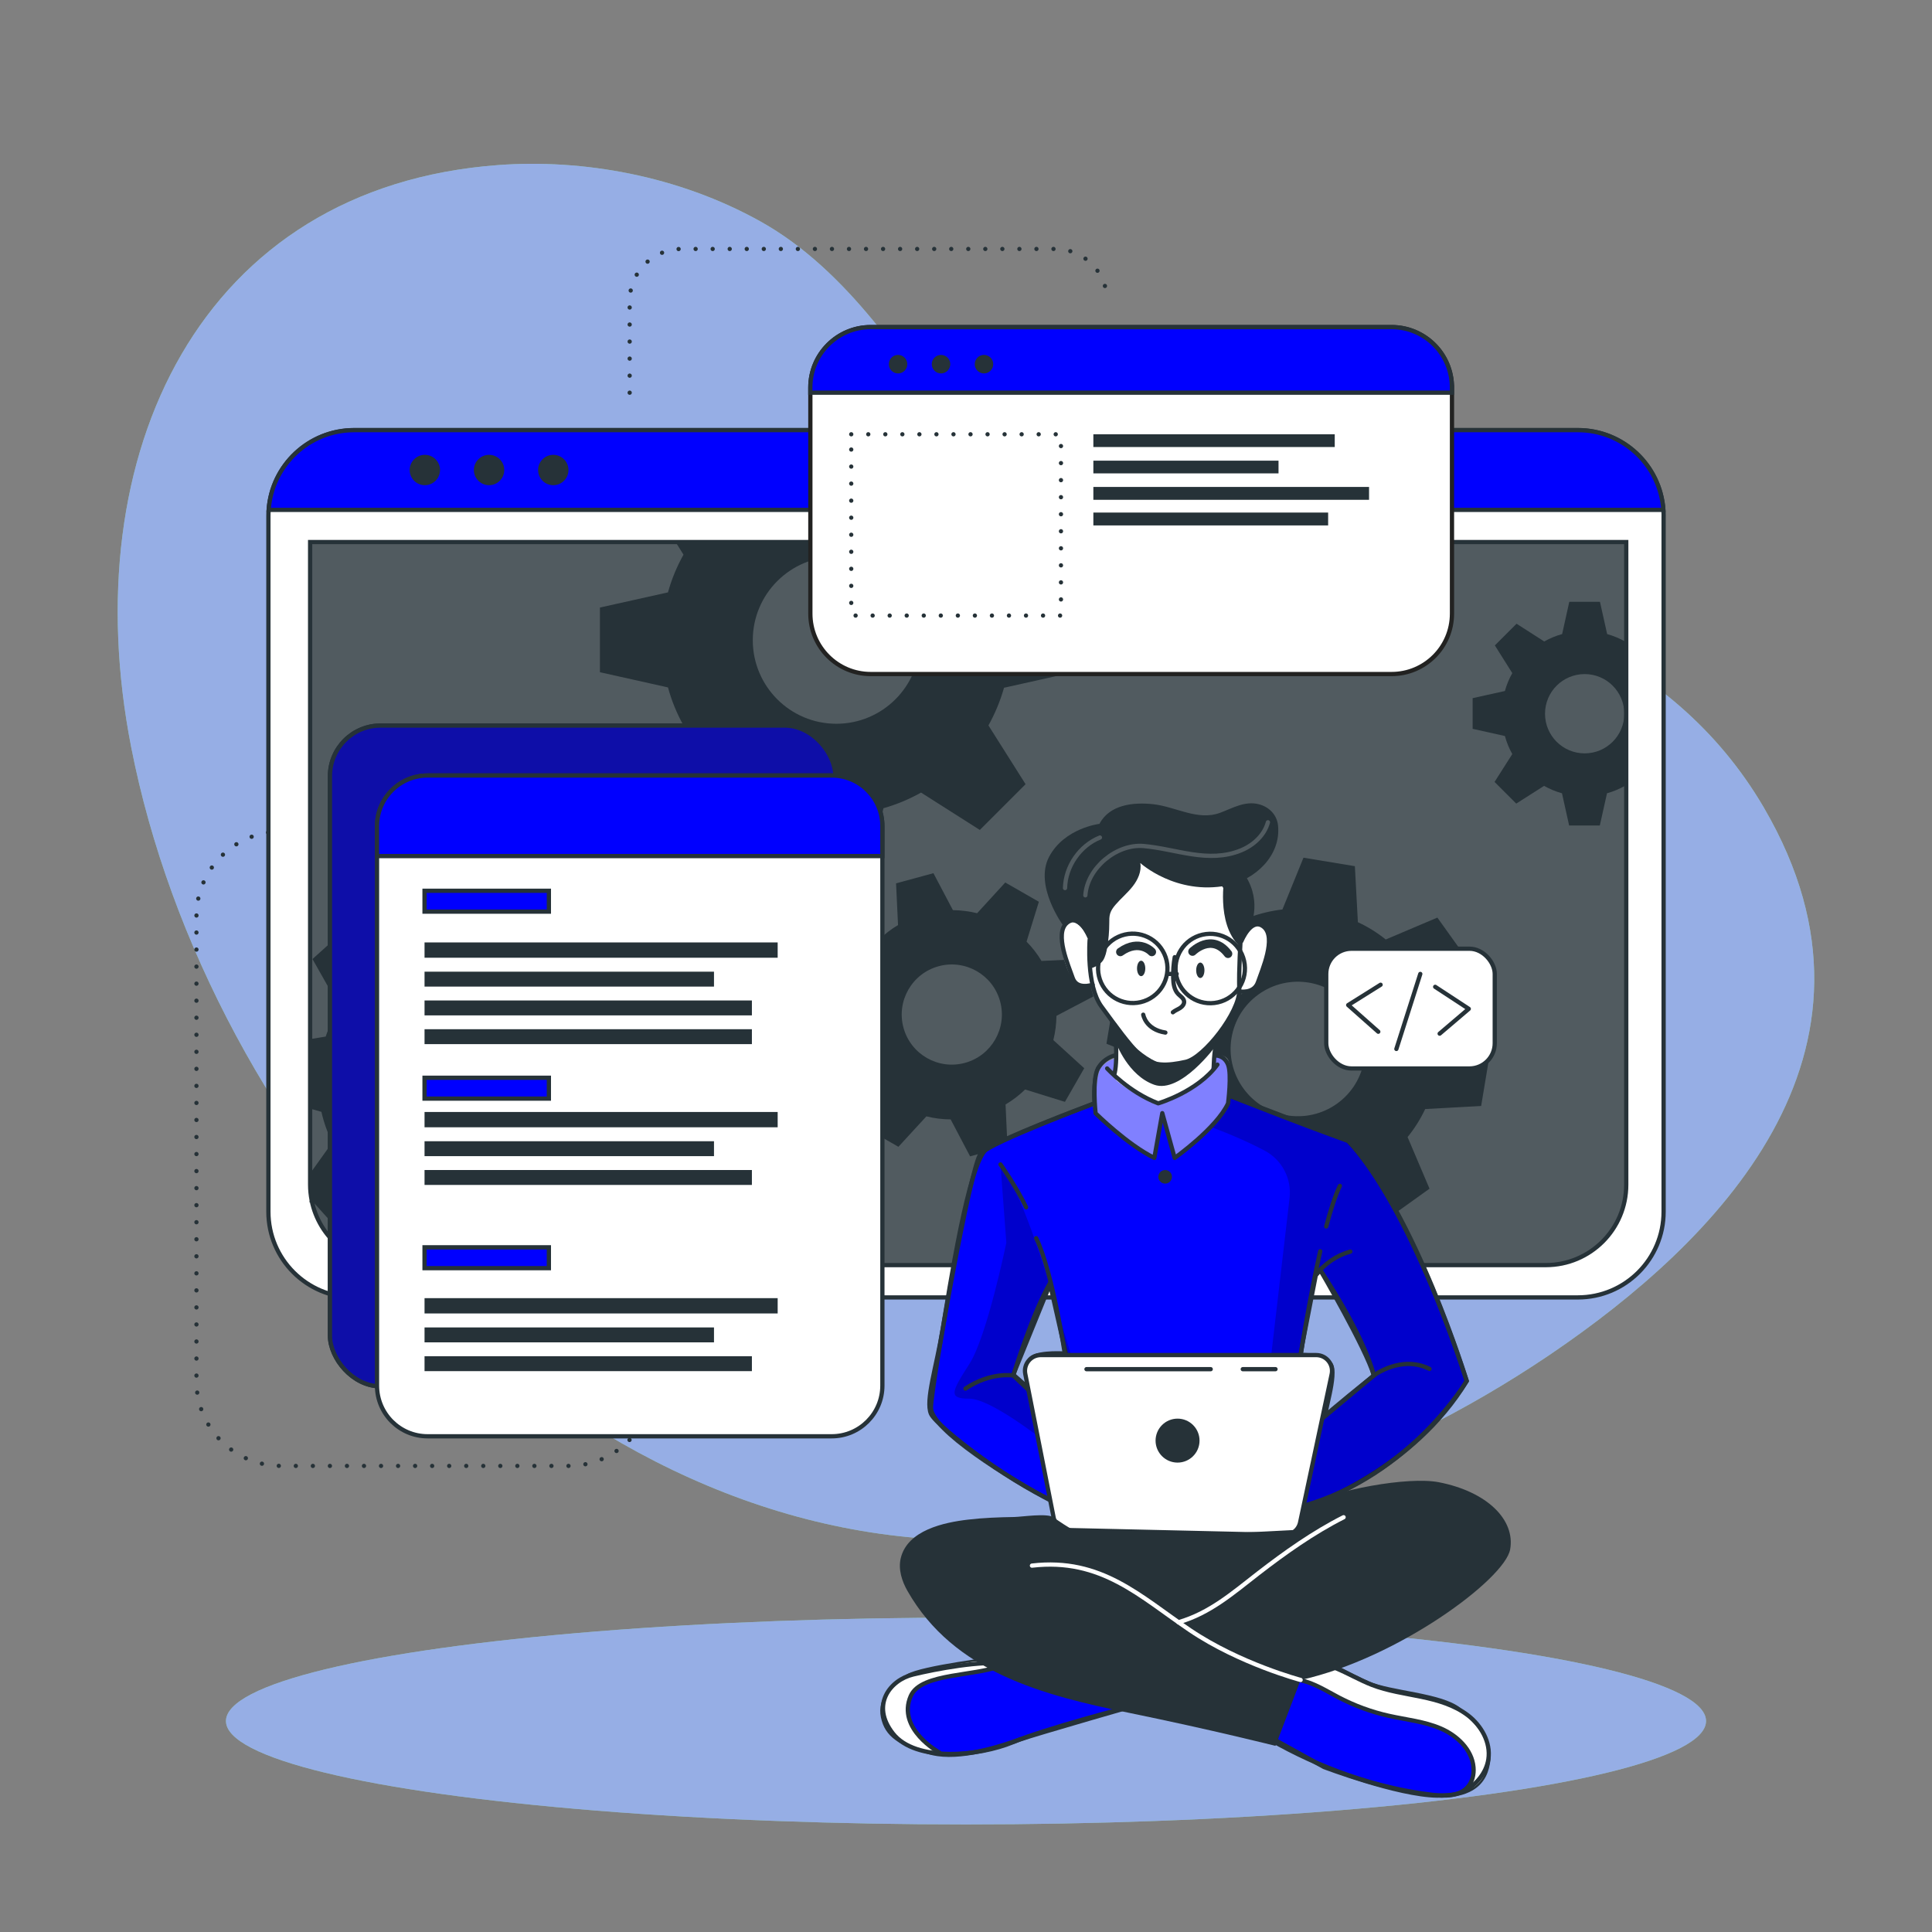 <?xml version="1.0" encoding="UTF-8"?><svg xmlns="http://www.w3.org/2000/svg" viewBox="0 0 500 500"><rect x="0" y="0" width="500" height="500" fill="#808080" stroke="none"/><defs><style>.cls-1,.cls-2,.cls-3,.cls-4,.cls-5{fill:#fff;}.cls-6{stroke-dasharray:0 4.41;}.cls-6,.cls-2,.cls-7,.cls-3,.cls-8,.cls-9,.cls-10,.cls-11,.cls-12,.cls-13{stroke-width:1.1px;}.cls-6,.cls-7,.cls-3,.cls-8,.cls-12,.cls-14{stroke-linecap:round;stroke-linejoin:round;}.cls-6,.cls-7,.cls-8,.cls-10,.cls-12,.cls-14{fill:none;}.cls-6,.cls-3,.cls-9,.cls-10,.cls-11,.cls-12,.cls-14,.cls-13{stroke:#263238;}.cls-2{stroke:#222221;}.cls-2,.cls-9,.cls-10,.cls-11,.cls-13{stroke-miterlimit:10;}.cls-7,.cls-15,.cls-5{opacity:.2;}.cls-7,.cls-8{stroke:#fff;}.cls-16{fill:#9797ff;opacity:.7;}.cls-4{opacity:.5;}.cls-9{fill:#0e0ea8;}.cls-11{fill:blue;}.cls-17,.cls-13{fill:#92e3a9;}.cls-14{stroke-width:2.21px;}.cls-18{fill:#263238;}</style></defs><g id="Background_Simple"><g><path class="cls-17" d="M456.55,209.11c-48.74-83.47-180.95-53.74-207.96-94.35-13.83-20.79-29.3-44.89-51.73-57.42-21.39-11.95-46.19-16.21-67.81-14.63C51.84,48.36,19.11,117.44,33.94,193.3c19.79,101.19,109.5,204.56,216.06,205.28,55.74,.38,108.95-19.55,150.69-47.71,.31-.21,.62-.42,.93-.63,41.7-28.38,92.13-77.4,54.92-141.13Z"/><path class="cls-16" d="M456.55,209.11c-48.74-83.47-180.95-53.74-207.96-94.35-13.83-20.79-29.3-44.89-51.73-57.42-21.39-11.95-46.19-16.21-67.81-14.63C51.84,48.36,19.11,117.44,33.94,193.3c19.79,101.19,109.5,204.56,216.06,205.28,55.74,.38,108.95-19.55,150.69-47.71,.31-.21,.62-.42,.93-.63,41.7-28.38,92.13-77.4,54.92-141.13Z"/></g></g><g id="Lines"><g><path class="cls-6" d="M78.19,215.18h-5.42c-12.11,0-21.93,9.82-21.93,21.93v120.34c0,12.11,9.82,21.93,21.93,21.93h74.36c12.11,0,21.93-9.82,21.93-21.93h0"/><path class="cls-6" d="M162.96,101.63v-23.77c0-7.42,6.01-13.43,13.43-13.43h96.7c7.42,0,13.43,6.01,13.43,13.43h0"/></g></g><g id="Shadow"><g><ellipse class="cls-17" cx="250" cy="445.4" rx="191.52" ry="26.76"/><ellipse class="cls-16" cx="250" cy="445.4" rx="191.52" ry="26.76"/></g></g><g id="Window"><g><path class="cls-3" d="M430.54,133.52v180.06c0,12.26-9.94,22.19-22.19,22.19H91.65c-12.26,0-22.19-9.94-22.19-22.19V133.52c0-.53,.02-1.05,.07-1.57,.79-11.53,10.4-20.64,22.13-20.64H408.35c11.73,0,21.33,9.11,22.13,20.64,.04,.52,.07,1.04,.07,1.57Z"/><path class="cls-18" d="M80.26,140.28H420.87v166.33c0,11.48-9.32,20.8-20.8,20.8H101.06c-11.48,0-20.8-9.32-20.8-20.8V140.28h0Z"/><path class="cls-5" d="M420.88,140.28v166.34c0,11.48-9.22,20.79-20.57,20.79H100.83c-11.35,0-20.57-9.31-20.57-20.79V140.28H420.88Z"/><path class="cls-11" d="M430.47,131.96H69.53c.79-11.53,10.4-20.64,22.13-20.64H408.35c11.73,0,21.33,9.11,22.13,20.64Z"/><path class="cls-18" d="M113.88,121.64c0,2.17-1.76,3.93-3.93,3.93s-3.93-1.76-3.93-3.93,1.76-3.93,3.93-3.93,3.93,1.76,3.93,3.93Z"/><path class="cls-18" d="M130.5,121.64c0,2.17-1.76,3.93-3.93,3.93s-3.93-1.76-3.93-3.93,1.76-3.93,3.93-3.93,3.93,1.76,3.93,3.93Z"/><circle class="cls-18" cx="143.19" cy="121.64" r="3.93"/><path class="cls-10" d="M420.87,140.28v166.33c0,11.48-9.31,20.8-20.8,20.8H101.06c-10.1,0-18.52-7.21-20.4-16.77h-.01v-.06c-.25-1.29-.39-2.63-.39-3.98V140.28H420.87Z"/><path class="cls-18" d="M420.55,166.01c-1.46-.82-3.01-1.46-4.62-1.91l-1.86-8.35h-7.94l-1.85,8.35c-1.62,.44-3.18,1.09-4.63,1.91l-7.17-4.59-5.61,5.61,4.51,7.17c-.83,1.47-1.47,3.02-1.91,4.63l-8.35,1.85v7.94l8.35,1.86c.44,1.63,1.08,3.2,1.91,4.67l-4.59,7.21,5.61,5.61,7.21-4.59c1.46,.83,3.01,1.47,4.63,1.92l1.85,8.34h7.94l1.86-8.34c1.61-.45,3.17-1.1,4.62-1.92l.36,.23v-37.84l-.33,.21Zm-10.44,28.96c-5.67,0-10.26-4.59-10.26-10.26s4.59-10.26,10.26-10.26,10.26,4.6,10.26,10.26-4.59,10.26-10.26,10.26Z"/><path class="cls-18" d="M277.45,174.05v-16.75l-17.61-3.9c-.96-3.4-2.31-6.68-4.03-9.77l2.13-3.35h-83.1l2.05,3.27c-1.73,3.08-3.08,6.35-4.02,9.76l-17.61,3.92v16.74l17.61,3.93c.94,3.43,2.28,6.74,4.02,9.84l-9.67,15.21,11.85,11.84,15.2-9.67c3.09,1.73,6.36,3.09,9.77,4.05l3.9,17.58h16.75l3.94-17.58c3.4-.96,6.66-2.33,9.74-4.05l15.21,9.67,11.84-11.84-9.61-15.21c1.71-3.09,3.07-6.35,4.03-9.75l17.61-3.93Zm-61,13.26c-11.95,0-21.63-9.69-21.63-21.63s9.69-21.63,21.63-21.63,21.63,9.69,21.63,21.63-9.69,21.63-21.63,21.63Z"/><path class="cls-18" d="M166.38,289.04l.71-13.28-13.77-3.88c-.64-2.72-1.59-5.38-2.82-7.9l8.32-11.68-8.91-9.89-12.47,7.05c-2.38-1.49-4.92-2.71-7.59-3.63l-2.38-14.12-13.28-.71-3.84,13.81c-2.74,.61-5.38,1.56-7.9,2.8l-11.67-8.32-9.91,8.91,7.06,12.48c-1.52,2.37-2.74,4.91-3.64,7.58l-4.03,.66v17.99l2.92,.83c.62,2.75,1.57,5.41,2.82,7.92l-5.75,8.04,.39,6.89v.04h.01l5.92,6.59,12.49-7.05c2.38,1.53,4.94,2.77,7.61,3.67l2.27,13.56h0l.11,.57,13.28,.71,.35-1.27h0l3.49-12.54c2.76-.62,5.41-1.56,7.94-2.8l11.65,8.31,9.91-8.9-7.04-12.49c1.5-2.37,2.71-4.91,3.6-7.57l14.14-2.38Zm-35.28-20.75c-6.35-7.06-17.23-7.63-24.29-1.28-7.06,6.35-7.63,17.23-1.28,24.29,6.35,7.06,17.23,7.62,24.29,1.27s7.63-17.22,1.28-24.28Z"/><path class="cls-18" d="M272.6,269.19c.52-2.06,.78-4.17,.81-6.29l9.55-5.02-2.64-9.69-10.78,.5c-1.09-1.82-2.39-3.5-3.87-5l3.19-10.31-8.7-4.99-7.28,7.95c-2.05-.5-4.15-.77-6.27-.8l-5.04-9.56-9.67,2.63,.51,10.79c-1.82,1.09-3.5,2.39-5.01,3.87l-10.31-3.18-4.99,8.69,7.99,7.26c-.52,2.06-.78,4.16-.79,6.27l-9.57,5.04,2.64,9.69,10.79-.51c1.08,1.82,2.37,3.5,3.86,5.01l-3.21,10.26,8.7,4.99,7.24-7.88c2.06,.52,4.16,.78,6.28,.79l5.03,9.56,9.67-2.63-.42-9.22-.07-1.58c1.84-1.08,3.53-2.38,5.06-3.87l10.31,3.2,4.26-7.44,.73-1.26-7.98-7.27Zm-22.87,5.88c-6.91,1.88-14.03-2.2-15.91-9.1-1.88-6.91,2.2-14.03,9.1-15.91,6.91-1.88,14.03,2.2,15.91,9.1,1.88,6.91-2.2,14.03-9.1,15.91Z"/><path class="cls-18" d="M383.32,286.23l2.21-13.29-13.46-5.42c-.31-2.84-.96-5.61-1.93-8.3l9.69-10.79-7.84-10.96-13.36,5.67c-2.22-1.78-4.63-3.28-7.21-4.48l-.78-14.49-13.3-2.2-5.45,13.4c-2.82,.33-5.59,.98-8.26,1.94l-10.82-9.69-10.95,7.84,5.68,13.35c-1.57,1.96-2.92,4.06-4.05,6.29-.15,.31-.31,.62-.45,.93l-14.48,.81-2.21,13.28,2.18,.88,11.27,4.54c.31,2.81,.95,5.59,1.93,8.26l-9.69,10.82,7.84,10.95,13.36-5.69c2.21,1.8,4.63,3.31,7.2,4.51l.75,14.43,13.29,2.2,5.44-13.3c2.83-.31,5.61-.96,8.28-1.94l10.8,9.7,10.96-7.85-5.68-13.36c1.81-2.22,3.34-4.66,4.56-7.25l14.48-.79Zm-37.3-.6c-7.82,5.59-18.7,3.79-24.29-4.03-5.6-7.81-3.79-18.69,4.02-24.28,7.82-5.6,18.7-3.79,24.29,4.02,5.6,7.82,3.79,18.7-4.02,24.29Z"/></g></g><g id="Graphics"><g><g><rect class="cls-13" x="85.39" y="187.77" width="130.8" height="171.01" rx="13.11" ry="13.11"/><rect class="cls-9" x="85.39" y="187.77" width="130.8" height="171.01" rx="13.11" ry="13.11"/><g><path class="cls-3" d="M228.36,213.8v144.79c0,7.25-5.87,13.12-13.12,13.12H110.67c-7.24,0-13.1-5.87-13.1-13.12V213.8c0-7.24,5.87-13.1,13.1-13.1h104.57c7.25,0,13.12,5.87,13.12,13.1Z"/><path class="cls-11" d="M228.36,213.8v7.75H97.57v-7.75c0-7.24,5.87-13.1,13.1-13.1h104.57c7.25,0,13.12,5.87,13.12,13.1Z"/><rect class="cls-11" x="109.87" y="230.53" width="32.18" height="5.4"/><rect class="cls-11" x="109.87" y="278.92" width="32.18" height="5.4"/><rect class="cls-11" x="109.87" y="322.8" width="32.18" height="5.4"/><g><rect class="cls-18" x="109.87" y="243.9" width="91.39" height="3.96"/><rect class="cls-18" x="109.87" y="251.47" width="74.91" height="3.86"/><rect class="cls-18" x="109.87" y="258.92" width="84.72" height="3.86"/><rect class="cls-18" x="109.87" y="266.36" width="84.72" height="3.86"/></g><g><rect class="cls-18" x="109.87" y="287.78" width="91.39" height="3.96"/><rect class="cls-18" x="109.87" y="295.35" width="74.91" height="3.86"/><rect class="cls-18" x="109.87" y="302.8" width="84.72" height="3.86"/></g><g><rect class="cls-18" x="109.87" y="335.96" width="91.39" height="3.96"/><rect class="cls-18" x="109.87" y="343.54" width="74.91" height="3.86"/><rect class="cls-18" x="109.87" y="350.99" width="84.72" height="3.86"/></g></g></g><g><path class="cls-2" d="M375.77,100.29v58.52c0,8.64-6.99,15.63-15.63,15.63H225.35c-8.63,0-15.63-6.99-15.63-15.63v-58.52c0-8.64,7-15.64,15.63-15.64h134.79c8.64,0,15.63,7,15.63,15.64Z"/><path class="cls-11" d="M375.77,100.29v1.33H209.71v-1.33c0-8.64,7-15.64,15.63-15.64h134.79c8.64,0,15.63,7,15.63,15.64Z"/><path class="cls-18" d="M234.11,95.94c-.93,.94-2.45,.94-3.39,0-.93-.93-.93-2.45,0-3.39s2.45-.93,3.39,0c.93,.94,.93,2.45,0,3.39Z"/><path class="cls-18" d="M245.23,95.94c-.93,.94-2.45,.94-3.39,0-.93-.93-.93-2.45,0-3.39,.93-.93,2.45-.93,3.39,0s.93,2.45,0,3.39Z"/><path class="cls-18" d="M256.35,95.94c-.93,.94-2.45,.94-3.39,0-.93-.93-.93-2.45,0-3.39s2.45-.93,3.39,0,.93,2.45,0,3.39Z"/><rect class="cls-6" x="220.3" y="112.39" width="54.28" height="46.92"/><g><rect class="cls-18" x="282.96" y="112.39" width="62.47" height="3.3"/><rect class="cls-18" x="282.96" y="119.22" width="47.92" height="3.29"/><rect class="cls-18" x="282.96" y="126.02" width="71.35" height="3.33"/><rect class="cls-18" x="282.96" y="132.65" width="60.76" height="3.33"/></g></g></g></g><g id="Character"><g><path class="cls-11" d="M296.86,440.47s-29,8.32-33.05,9.75c-3.68,1.3-13.67,4.8-21.16,3.72-.74-.11-1.46-.26-2.14-.46-7.59-2.26-11-4.37-11.99-9.14-1-4.79,2.78-8.28,6.42-10.53,3.64-2.25,23.39-4.6,23.39-4.6l4.77,1.4h.01l33.75,9.87Z"/><path class="cls-1" d="M242.66,453.93c-.74-.11-1.46-.26-2.14-.46-7.59-2.26-11-4.37-11.99-9.14-1-4.79,2.78-8.28,6.42-10.53,3.64-2.25,23.39-4.6,23.39-4.6l4.77,1.4c-4.31,1.99-20.4,3.09-23.9,5.11-3.51,2.02-5.21,5.82-3.13,10.96,1.1,2.74,4.06,5.38,6.6,7.27Z"/><path class="cls-12" d="M292.5,441.65s-21.78,5.64-30.42,9.25c-8.64,3.61-25.11,5.19-30.98-2.26-5.87-7.45-.68-13.86,5.19-15.28,5.87-1.42,17.74-3.68,24.22-2.78"/><path class="cls-12" d="M243.09,453.54s-11.08-6.08-7.4-14.59c2.72-6.28,17.5-4.92,24.82-8.36"/><path class="cls-11" d="M385.19,455.28c-.3,2.97-1.35,5.81-4.35,7.58-2,1.18-4.84,1.89-8.91,1.84-10.17-.13-29.29-7.4-29.29-7.4l-17.9-9.89,9.31-14.74,2.55-4.04,6.59,1.48s5.45,3.09,10.93,5.55c5.48,2.46,18.79,2.98,23.47,6.77,4.69,3.78,8.11,7.91,7.6,12.85Z"/><path class="cls-1" d="M385.19,455.28c-.3,2.97-1.35,5.81-4.35,7.58,.56-2.31,1.03-5.49-.51-8.94-1.99-4.49-8.5-8.45-17.07-9.11-8.55-.66-15.11-4.67-18.54-6.45-2.68-1.39-8.33-4.42-10.68-5.69l2.55-4.04,6.59,1.48s5.45,3.09,10.93,5.55c5.48,2.46,18.79,2.98,23.47,6.77,4.69,3.78,8.11,7.91,7.6,12.85Z"/><path class="cls-12" d="M328.71,450.18c12.74,7.3,27.32,12.56,41.9,14.31,3.26,.39,7.05,.45,9.23-2,1.22-1.36,1.66-3.29,1.5-5.11-.39-4.6-4.26-8.24-8.5-10.06-4.24-1.82-8.92-2.26-13.42-3.27-4.48-1-8.83-2.6-12.9-4.72-3.24-1.69-6.37-3.74-9.94-4.49-3.57-.76-7.82,.16-9.73,3.27"/><path class="cls-12" d="M378.64,463.74c3.29-1.69,6-4.8,6.55-8.46,.65-4.33-1.82-8.69-5.29-11.35-3.48-2.66-7.82-3.92-12.11-4.81-4.29-.89-8.67-1.49-12.76-3.08-6.27-2.45-12.46-7.29-18.97-5.57"/><path class="cls-11" d="M348.91,295.26l-30.29-11.53-.37-.14s.11-.81,.2-1.97c.19-2.42,.29-6.35-.85-7.69-1.69-1.97-6.48-.32-11.14-2.46-4.67-2.14-13.3,1.69-13.3,1.69,0,0-6.23-1.15-8.98,3.35-1.4,3.63-.92,9.03-.92,9.03,0,0-.2,.08-.57,.21-3.61,1.35-23.24,8.74-27.4,11.7-4.59,3.25-9.66,36.62-11.3,46.42-1.63,9.81-4.53,18.63-3.06,22.01,1.47,3.36,22.57,19.61,34.7,23.81,12.13,4.2,55.19,2.97,55.19,2.97,0,0,.71-.19,1.95-.58,7.28-2.34,33.12-11.97,46.82-34.68,0,0-13.27-43.53-30.68-62.13Zm-81.84,56.13c-2.23,1.58-1.04,7.7-1.04,7.7l-3.79-3.34,9.52-23.41,4.06,17.97s-6.52-.49-8.75,1.08Zm76.16,14.87c-1.05,.54,3.01-10.71,1.08-13.26-1.93-2.56-7.71-2.31-7.71-2.31l.5-3.08c.07-.34,3.43-17.59,3.43-17.59l1.14-1.36s11.78,20.2,13.89,27.31c0,0-12.84,10.28-12.32,10.28Z"/><path class="cls-1" d="M291.72,222.25l-15.63,16.6s-2.16,1.91-1.3,6.72c.86,4.82,2.85,8.95,4.36,9.27,1.51,.32,3.62,.32,3.62,.32,0,0,3.35,7.26,5.72,10.11,0,0,.83,11.21,.39,14.32,0,0,5.62,4.91,10.91,5.53,5.29,.62,13.46-7.48,13.46-7.48l2.03-9.92s4.8-7.28,5.12-9.22c.33-1.94,2.52-1.44,3.6-2.4s3.57-5.23,3.98-9.27c.41-4.04,.44-8.68-4.25-7.32-4.07-1.09-1.52-9.69-1.52-9.69l-7.15-6.31-23.34-1.27Z"/><path class="cls-4" d="M318.62,283.74c-.24,.64-.51,1.25-.81,1.81-2.58,4.86-13.82,14.13-13.82,14.13l-3.4-10.45-1.86,10.45c-3.75-1.63-15.19-11.55-15.19-11.55,0,0-.39-.93-.86-2.37,.38-.13,.57-.21,.57-.21,0,0-.49-5.41,.92-9.03,2.75-4.5,8.98-3.35,8.98-3.35,0,0,8.64-3.83,13.3-1.69,4.67,2.14,9.45,.49,11.14,2.46,1.69,1.97,.65,9.66,.65,9.66l.37,.14Z"/><path class="cls-15" d="M348.91,295.26l-30.29-11.53-.37-.14s.11-.81,.2-1.97l-.63,3.93-4.48,6.09s7.57,2.73,13.98,6.16c4.45,2.38,7.01,7.23,6.42,12.24l-5.58,47.75-2.28,27.11,6.91,7.17c7.28-2.34,33.12-11.97,46.82-34.68,0,0-13.27-43.53-30.68-62.13Zm-5.68,71c-1.05,.54,3.01-10.71,1.08-13.26-1.93-2.56-7.71-2.31-7.71-2.31l.5-3.08c.07-.34,3.43-17.59,3.43-17.59l1.14-1.36s11.78,20.2,13.89,27.31c0,0-12.84,10.28-12.32,10.28Z"/><path class="cls-15" d="M277.87,353l-4.71-15.74s-8.44-28.8-14.24-35.91l1.52,20.26s-4.97,24.2-9.57,31.39c-4.6,7.18-5.59,8.98,0,8.98s19.19,10.84,19.19,10.84l-1.05-9.05,8.85-10.78Zm-11.84,6.09l-3.79-3.34,9.52-23.41,4.06,17.97s-6.52-.49-8.75,1.08c-2.23,1.58-1.04,7.7-1.04,7.7Z"/><path class="cls-12" d="M288.49,265.28s.87,8.49,0,12.37"/><path class="cls-12" d="M314.11,276.51s-.05-4.14,.94-8.11"/><path class="cls-12" d="M316.38,228.58s5.14,6.45,4.87,11.32c-.26,4.87-.66,10.67-.53,16.33,.13,5.66-9.09,17.51-13.83,18.57-4.74,1.05-8.82,1.32-11.85-1.71-3.03-3.03-6.06-7.24-10.01-12.64-3.95-5.4-3.03-17.25-3.03-17.25"/><path class="cls-12" d="M304.02,247.71c-.31,1.77-.45,3.57-.4,5.37,.04,1.5,.26,3.13,1.32,4.2,.57,.58,1.39,1.04,1.5,1.85,.1,.71-.45,1.36-1.05,1.75-.61,.39-1.31,.63-1.85,1.1"/><path class="cls-12" d="M295.87,262.6s.59,3.83,5.73,4.63"/><path class="cls-18" d="M296.4,250.63c0,1.11-.48,2-1.07,2s-1.07-.9-1.07-2,.48-2,1.07-2,1.07,.9,1.07,2Z"/><path class="cls-18" d="M311.71,251.11c0,1.11-.48,2-1.07,2s-1.07-.9-1.07-2,.48-2,1.07-2,1.07,.9,1.07,2Z"/><path class="cls-14" d="M308.62,246.26s4.98-4.98,9.19,.57"/><path class="cls-14" d="M298.09,246.36s-3.16-3.54-8.14,0"/><path class="cls-18" d="M288.87,269.95s3.05,8.4,9.86,10.79c6.81,2.38,15.85-9.99,15.85-9.99l-.47-1.61s-5.92,7.7-12.51,6.38c-6.59-1.31-13.11-10.24-13.11-10.24l.39,4.66Z"/><path class="cls-12" d="M282.76,254.85s-4.06,1.43-5.14-1.73c-1.08-3.16-4.78-11.49-1.54-14.26,3.24-2.78,5.84,3.66,5.84,3.66"/><path class="cls-12" d="M320.72,256.57s3.77,.76,4.85-2.4c1.08-3.16,4.78-11.49,1.54-14.26-3.24-2.78-5.84,3.66-5.84,3.66"/><path class="cls-18" d="M281.92,250.63c1.12-.05,2.97-1.15,3.56-2.1,.59-.96,.84-2.08,1.04-3.19,.37-2.12,.56-4.28,.56-6.43,0-.84-.02-1.7,.23-2.51,.26-.84,.79-1.56,1.36-2.23,1.42-1.66,3.12-3.06,4.47-4.78s2.34-3.89,1.97-6.04c0,0,9.2,8.41,22.47,5.81,7.14-1.4,14-7.67,13.17-15.55-.3-2.8-2.36-4.82-5.03-5.49-3.53-.88-6.7,1-9.9,2.21-5.83,2.2-11.54-1.58-17.43-2.21-5.04-.54-11.23,.08-13.85,5.09,0,0-9.05,1.06-13.02,8.5s3.57,17.73,3.57,17.73c0,0,3.03-3.67,6.93,3.76l-.09,7.43Z"/><path class="cls-18" d="M316.95,226.68s-2.34,12.2,3.77,18.11c0,0,1.34-3.67,2.69-4.56,0,0,3.4-6.45-1.07-13.54-4.47-7.1-5.39,0-5.39,0Z"/><path class="cls-7" d="M328.14,212.8c-.9,3.36-3.75,5.96-6.97,7.28-8.48,3.45-16.72-.38-25.21-1.13-6.94-.61-14.59,5.64-15.07,12.76"/><path class="cls-7" d="M275.63,229.83c.13-5.61,3.83-10.98,9.03-13.08"/><path class="cls-12" d="M286.53,276.51s5.59,6.16,13.21,9.03c0,0,10.15-2.94,15.32-10.02"/><circle class="cls-12" cx="293.15" cy="250.63" r="8.98" transform="translate(-77.79 145.02) rotate(-24.64)"/><circle class="cls-12" cx="313.22" cy="250.63" r="8.98" transform="translate(-28.22 40.06) rotate(-7)"/><path class="cls-12" d="M288.49,273.16s-2.73,.55-4.32,3.35c-1.59,2.8-.63,11.61-.63,11.61,0,0,8.21,8.12,15.2,11.55l2.06-11.59,3.2,11.59s10.82-7.65,13.82-14.12c0,0,.98-7.54,0-10.02s-3.23-2.36-3.23-2.36"/><path class="cls-12" d="M275.63,350.7s-3.2-21.5-7.47-30.27"/><path class="cls-12" d="M258.92,301.35s4.06,5.68,6.64,11.11"/><path class="cls-12" d="M343.23,317.4c1.13-4.28,2.33-8.04,3.53-10.49"/><path class="cls-12" d="M336.6,350.7s2.31-14.74,5.07-26.88"/><path class="cls-12" d="M340.52,330.02c2.2-2.94,5.4-5.13,8.94-6.11"/><path class="cls-12" d="M318.25,283.59s18.64,7.44,30.67,11.67c0,0,14.8,13.92,30.67,62.13,0,0-14.55,24.46-42.2,32.3"/><path class="cls-12" d="M342.18,367.13l13.36-11.16s7.07-5.37,14.42-1.7"/><path class="cls-12" d="M341.67,328.67s11.05,16.28,13.88,27.31"/><path class="cls-12" d="M266.15,359.71l-3.91-3.73s-5.81-1.01-12.38,3.39"/><path class="cls-12" d="M262.24,355.98s4.86-15.95,9.65-24.19"/><path class="cls-12" d="M283.25,285.55s-26.81,10.06-29.44,12.99c-2.63,2.93-12.62,59.2-12.88,65.64-.24,5.76,20.65,18.69,30.96,24.14"/><rect class="cls-3" x="343.23" y="245.53" width="43.61" height="30.99" rx="6.53" ry="6.53"/><polyline class="cls-12" points="357.3 254.85 348.91 260.11 356.7 267.01"/><polyline class="cls-12" points="372.58 267.51 380.12 261.09 371.42 255.39"/><line class="cls-12" x1="361.38" y1="271.47" x2="367.57" y2="252.05"/><path class="cls-18" d="M303.3,304.56c0,.97-.79,1.76-1.76,1.76s-1.76-.79-1.76-1.76,.79-1.76,1.76-1.76,1.76,.79,1.76,1.76Z"/><g><path class="cls-18" d="M334.32,398.78h-61.02c-.79,0-1.43-.64-1.43-1.43h0c0-.79,.64-1.43,1.43-1.43h61.02c.79,0,1.43,.64,1.43,1.43h0c0,.79-.64,1.43-1.43,1.43Z"/><path class="cls-3" d="M336.46,394.03l8.18-38.4c.54-2.54-1.4-4.94-4-4.94h-71.29c-2.57,0-4.51,2.35-4.01,4.88l7.33,37.12c.37,1.88,2,3.25,3.92,3.29l55.78,1.28c1.96,.04,3.68-1.31,4.09-3.23Z"/><path class="cls-18" d="M310.44,372.83c0,3.14-2.55,5.69-5.69,5.69s-5.69-2.55-5.69-5.69,2.55-5.69,5.69-5.69,5.69,2.55,5.69,5.69Z"/><line class="cls-12" x1="321.63" y1="354.34" x2="330.1" y2="354.34"/><line class="cls-12" x1="281.18" y1="354.34" x2="313.33" y2="354.34"/></g><path class="cls-18" d="M336.6,434.77l-6.5,17.06s-16.57-4.18-37.81-8.53c-22.2-4.55-45.39-10.44-57.42-31.54-1.47-2.57-2.44-5.61-1.76-8.49,1.74-7.29,11.22-9.27,17.47-10,3.92-.46,7.88-.61,11.83-.67,2.01-.03,8.65-1.08,10.26,.1,0,0,4.17,3.07,7.72,4.57,3.55,1.51,55.37-1.35,55.37-1.35,0,0,1.54-3.25,1.63-6.22,8.15-4.14,27.01-7.65,34.98-6.1,12.53,2.44,19.84,9.75,18.45,17.41-1.39,7.66-29.05,28.2-54.21,33.77Z"/><path class="cls-8" d="M336.6,434.77s-15.76-4.18-28.64-12.88c-12.88-8.7-22.94-18.8-40.89-16.71"/><path class="cls-8" d="M304.99,419.84c8.14-2.34,14.11-7.6,20.64-12.66,6.92-5.35,14.23-10.54,22.09-14.52"/><line class="cls-12" x1="302.13" y1="252.05" x2="304.52" y2="252.05"/></g></g></svg>
